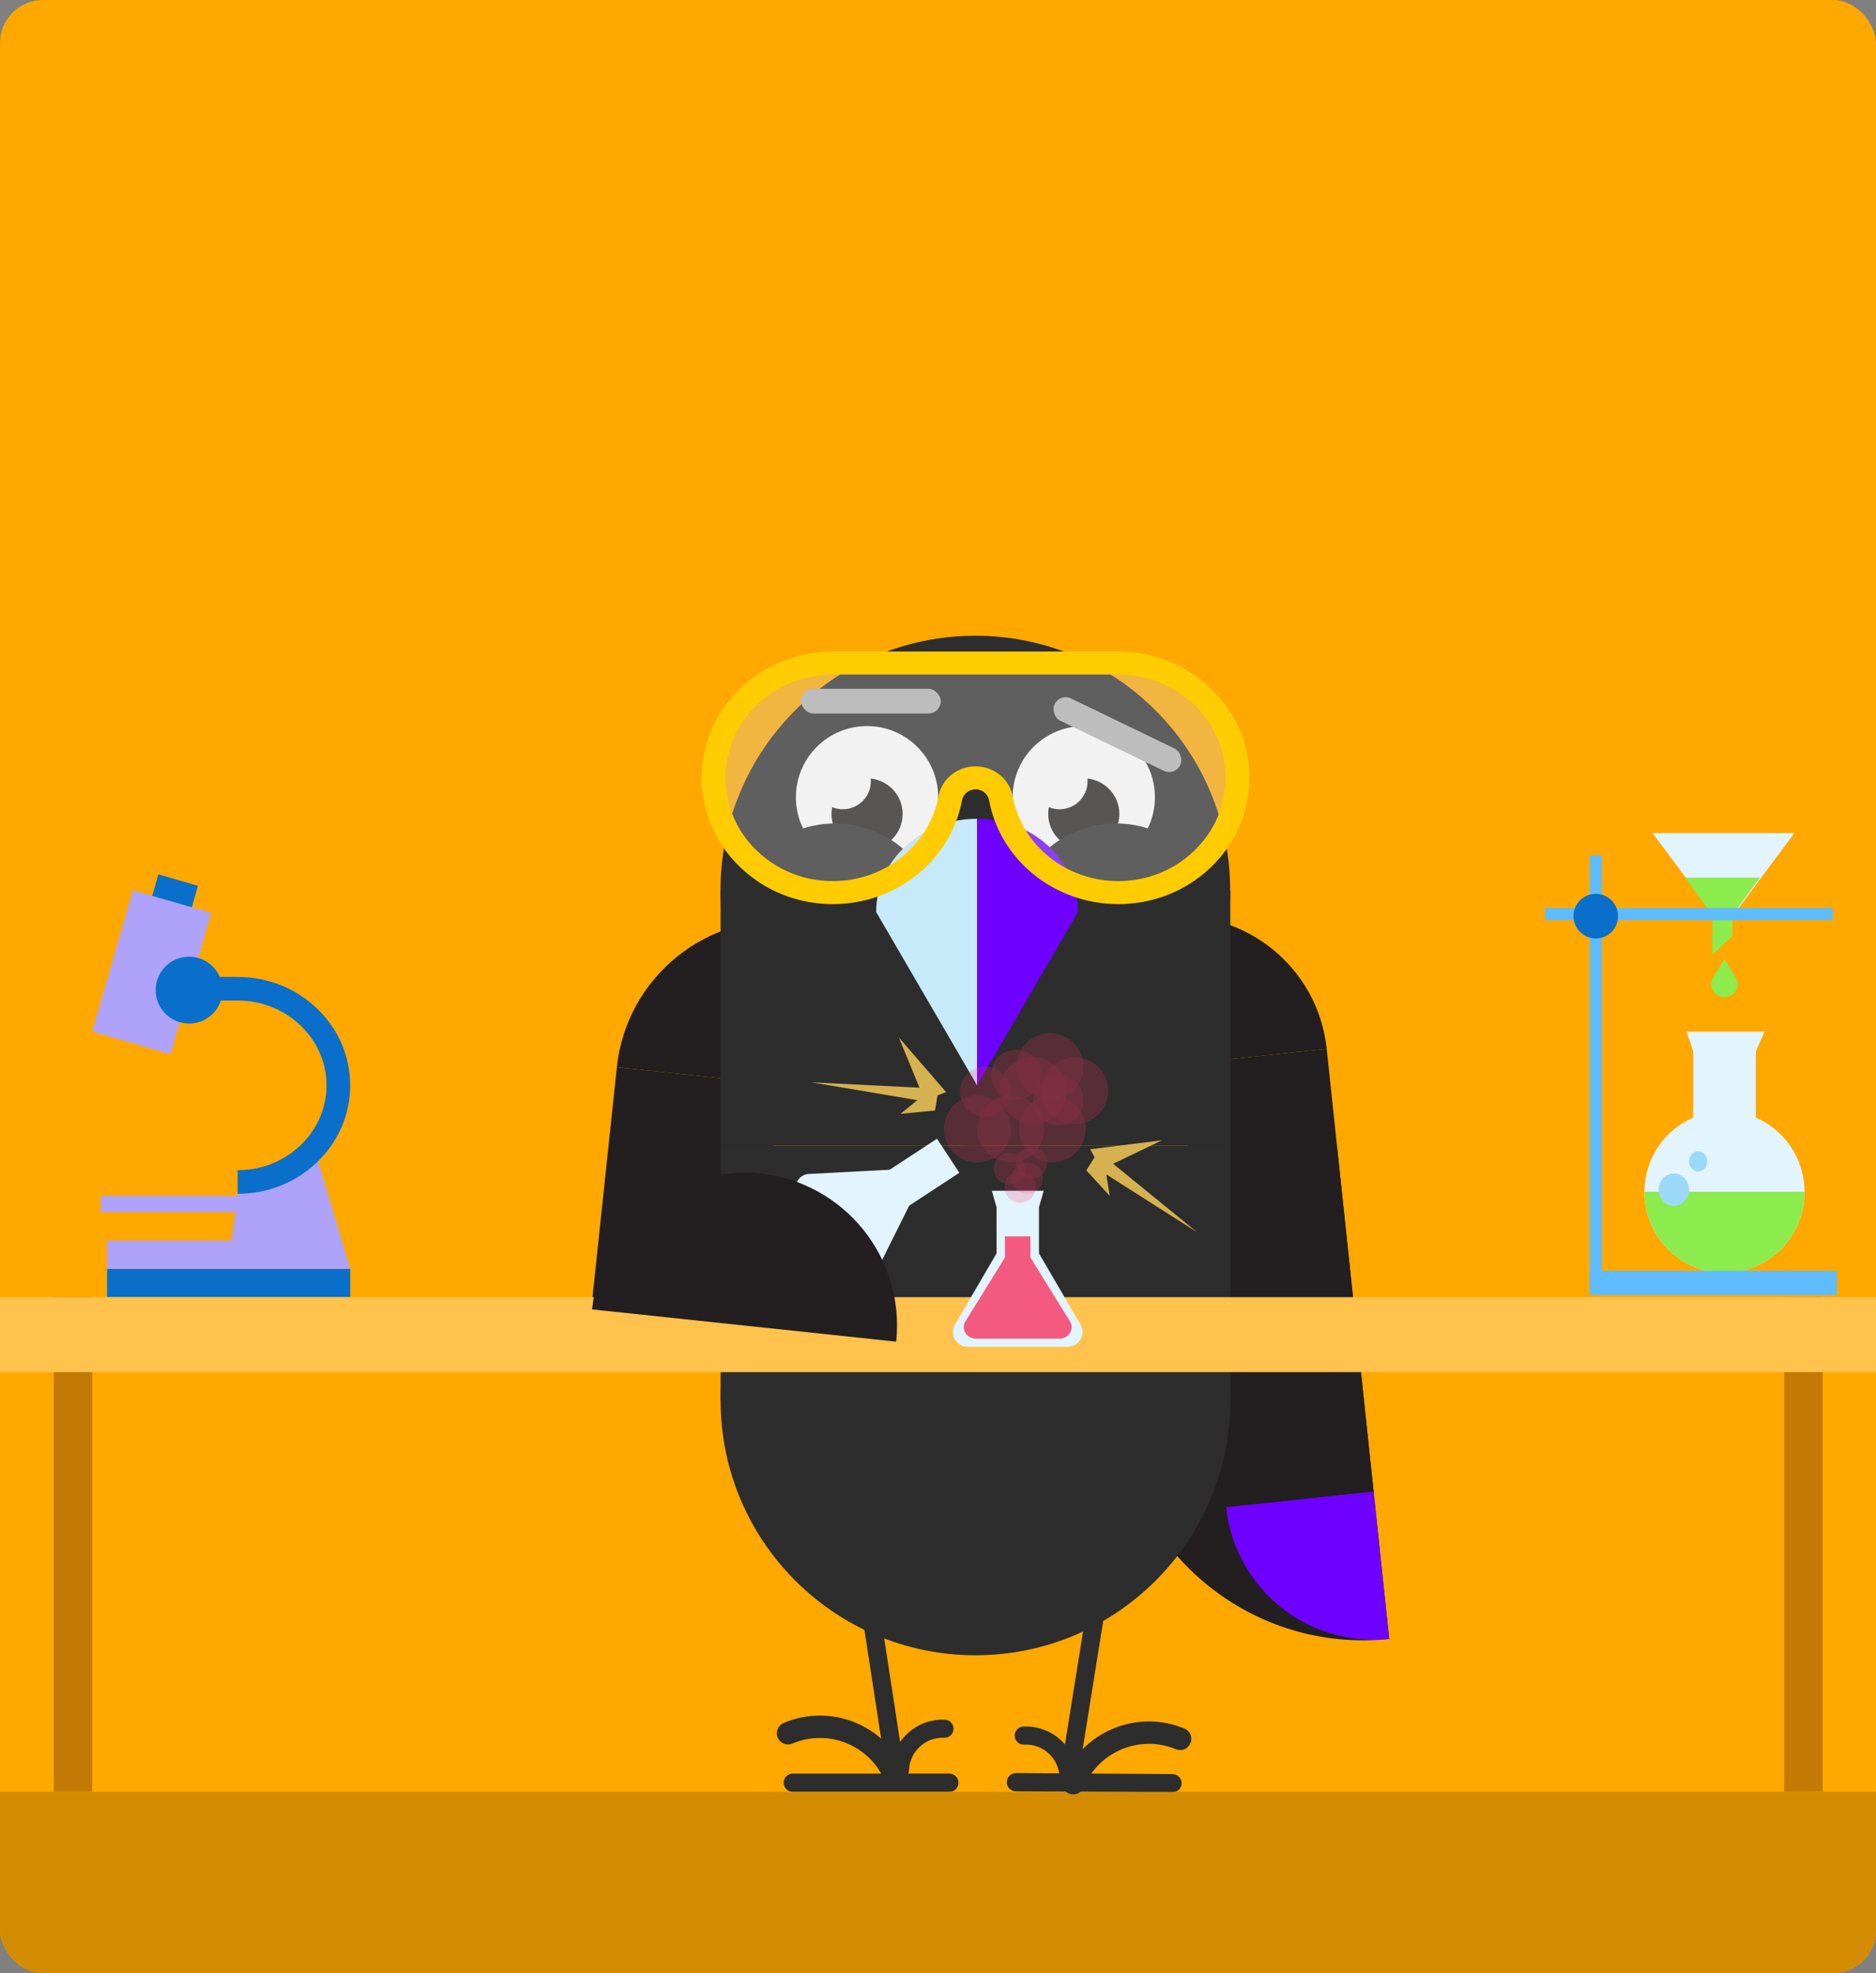 <svg width="174" height="183" viewBox="0 0 174 183" fill="none" xmlns="http://www.w3.org/2000/svg">
<rect x="0" y="0" width="174" height="183" fill="#808080" stroke="none"/>
<g clip-path="url(#clip0_2_9355)">
<rect width="174" height="183" rx="4" fill="#FFA800"/>
<path d="M124.018 106.394C111.425 107.729 102.299 119.019 103.633 131.612C104.968 144.205 116.259 153.331 128.852 151.997L124.018 106.394V106.394Z" fill="#231F20"/>
<path d="M107.922 85.043C115.478 84.242 122.252 89.717 123.053 97.274L109.372 98.724L107.922 85.043Z" fill="#231F20"/>
<path d="M128.85 151.997C121.294 152.798 114.52 147.322 113.719 139.766L127.4 138.316L128.85 151.997Z" fill="#6E00FF"/>
<path d="M113.722 139.765L127.402 138.315L123.052 97.273L109.372 98.722L113.722 139.765Z" fill="#231F20"/>
<path d="M73.974 102.288L71.902 99.127L65.578 103.274L67.65 106.434L73.974 102.288Z" fill="#E2F4FD"/>
<path d="M88.053 164.485H83.937L79.206 133.735C79.135 133.274 78.703 132.957 78.242 133.028C77.78 133.099 77.464 133.531 77.535 133.992L82.226 164.486H73.529C73.062 164.486 72.684 164.865 72.684 165.332C72.684 165.799 73.062 166.178 73.529 166.178H83.208C83.208 166.178 83.21 166.178 83.211 166.178C83.212 166.178 83.213 166.178 83.214 166.178H88.053C88.52 166.178 88.899 165.799 88.899 165.332C88.899 164.865 88.52 164.486 88.053 164.486L88.053 164.485Z" fill="#2D2D2D"/>
<path d="M83.033 164.774C81.401 160.916 76.951 159.112 73.093 160.744" stroke="#2D2D2D" stroke-width="2.075" stroke-linecap="round"/>
<path d="M87.6 160.323C85.418 160.229 83.573 161.922 83.479 164.105" stroke="#2D2D2D" stroke-width="1.676" stroke-linecap="round"/>
<path d="M108.753 164.53L100.056 164.475L104.939 134.012C105.013 133.551 104.7 133.117 104.238 133.043C103.777 132.969 103.344 133.283 103.27 133.744L98.345 164.464L94.23 164.438C93.763 164.435 93.382 164.811 93.379 165.278C93.376 165.745 93.752 166.127 94.219 166.13L99.058 166.16C99.058 166.16 99.06 166.16 99.061 166.16C99.062 166.16 99.063 166.16 99.064 166.16L108.743 166.221C109.21 166.224 109.591 165.848 109.594 165.381C109.597 164.914 109.22 164.532 108.753 164.529L108.753 164.53Z" fill="#2D2D2D"/>
<path d="M73.973 85.427C65.604 84.539 58.101 90.604 57.214 98.973L72.367 100.579L73.973 85.427Z" fill="#231F20"/>
<path d="M70.066 122.278L54.914 120.672L57.214 98.972L72.366 100.578L70.066 122.278Z" fill="#231F20"/>
<path d="M114.113 82.597H66.836V106.235H114.113V82.597Z" fill="#2D2D2D"/>
<path d="M114.113 106.235H66.836V129.874H114.113V106.235Z" fill="#2D2D2D"/>
<path d="M90.462 106.235C103.517 106.235 114.101 95.652 114.101 82.597C114.101 69.542 103.517 58.959 90.462 58.959C77.407 58.959 66.824 69.542 66.824 82.597C66.824 95.652 77.407 106.235 90.462 106.235Z" fill="#2D2D2D"/>
<path d="M90.474 153.512C103.529 153.512 114.112 142.928 114.112 129.874C114.112 116.819 103.529 106.235 90.474 106.235C77.419 106.235 66.836 116.819 66.836 129.874C66.836 142.928 77.419 153.512 90.474 153.512Z" fill="#2D2D2D"/>
<path d="M80.419 80.534C84.063 80.534 87.017 77.58 87.017 73.936C87.017 70.292 84.063 67.337 80.419 67.337C76.775 67.337 73.82 70.292 73.82 73.936C73.82 77.58 76.775 80.534 80.419 80.534Z" fill="white"/>
<path d="M80.421 78.788C82.243 78.788 83.72 77.311 83.72 75.489C83.72 73.667 82.243 72.189 80.421 72.189C78.598 72.189 77.121 73.667 77.121 75.489C77.121 77.311 78.598 78.788 80.421 78.788Z" fill="#231F20"/>
<path d="M78.173 75.054C79.608 75.054 80.772 73.89 80.772 72.455C80.772 71.02 79.608 69.856 78.173 69.856C76.738 69.856 75.574 71.02 75.574 72.455C75.574 73.89 76.738 75.054 78.173 75.054Z" fill="white"/>
<path d="M77.438 95.713C82.78 95.713 87.111 91.383 87.111 86.041C87.111 80.699 82.78 76.368 77.438 76.368C72.096 76.368 67.766 80.699 67.766 86.041C67.766 91.383 72.096 95.713 77.438 95.713Z" fill="#2D2D2D"/>
<path d="M100.52 80.534C104.164 80.534 107.119 77.58 107.119 73.936C107.119 70.292 104.164 67.337 100.52 67.337C96.876 67.337 93.922 70.292 93.922 73.936C93.922 77.58 96.876 80.534 100.52 80.534Z" fill="white"/>
<path d="M100.522 78.788C102.344 78.788 103.822 77.311 103.822 75.489C103.822 73.667 102.344 72.189 100.522 72.189C98.7 72.189 97.223 73.667 97.223 75.489C97.223 77.311 98.7 78.788 100.522 78.788Z" fill="#231F20"/>
<path d="M98.274 75.054C99.71 75.054 100.873 73.89 100.873 72.455C100.873 71.02 99.71 69.856 98.274 69.856C96.839 69.856 95.676 71.02 95.676 72.455C95.676 73.89 96.839 75.054 98.274 75.054Z" fill="white"/>
<path d="M103.513 95.713C108.855 95.713 113.185 91.383 113.185 86.041C113.185 80.699 108.855 76.368 103.513 76.368C98.17 76.368 93.84 80.699 93.84 86.041C93.84 91.383 98.17 95.713 103.513 95.713Z" fill="#2D2D2D"/>
<path d="M90.626 75.935C85.454 75.935 81.262 79.805 81.262 84.579L90.626 100.659V75.935H90.626Z" fill="#C7EAFB"/>
<path d="M99.989 84.579C99.989 79.805 95.797 75.935 90.625 75.935V100.659L99.99 84.579H99.989Z" fill="#6E00FF"/>
<rect x="74.301" y="63.877" width="12.955" height="2.298" rx="1.149" fill="#B3B3B3"/>
<rect x="98.309" y="64.276" width="12.955" height="2.298" rx="1.149" transform="rotate(25.817 98.309 64.276)" fill="#B3B3B3"/>
<path d="M103.719 83.844C97.821 83.844 92.784 79.796 91.742 74.219C91.632 73.628 91.103 73.2 90.484 73.2C89.865 73.2 89.335 73.628 89.226 74.219C88.183 79.796 83.147 83.844 77.249 83.844C74.001 83.844 70.945 82.626 68.645 80.413C66.345 78.2 65.078 75.26 65.078 72.135C65.078 65.679 70.537 60.426 77.248 60.426H103.719C110.43 60.426 115.889 65.679 115.889 72.135C115.889 75.26 114.623 78.2 112.323 80.413C110.023 82.626 106.967 83.844 103.719 83.844Z" fill="#D4D4D4" fill-opacity="0.3"/>
<path d="M103.719 83.844C97.821 83.844 92.784 79.796 91.742 74.219C91.632 73.628 91.103 73.2 90.484 73.2C89.865 73.2 89.335 73.628 89.226 74.219C88.183 79.796 83.147 83.844 77.249 83.844C74.001 83.844 70.945 82.626 68.645 80.413C66.345 78.2 65.078 75.26 65.078 72.135C65.078 65.679 70.537 60.426 77.248 60.426H103.719C110.43 60.426 115.889 65.679 115.889 72.135C115.889 75.26 114.623 78.2 112.323 80.413C110.023 82.626 106.967 83.844 103.719 83.844ZM90.483 71.071C92.175 71.071 93.62 72.237 93.92 73.843C94.772 78.404 98.893 81.715 103.719 81.715C106.376 81.715 108.875 80.718 110.757 78.907C112.64 77.097 113.675 74.692 113.675 72.135C113.675 66.853 109.209 62.555 103.719 62.555H77.248C71.757 62.555 67.291 66.853 67.291 72.135C67.291 74.692 68.327 77.096 70.209 78.907C72.091 80.719 74.591 81.715 77.248 81.715C82.073 81.715 86.195 78.404 87.047 73.843C87.347 72.237 88.792 71.071 90.483 71.071Z" fill="#FFCC01"/>
<path d="M186.166 166.178H-0.844V183H186.166V166.178Z" fill="#D38C02"/>
<path d="M22.896 110.901H9.363V112.405H22.896V110.901Z" fill="#AFA2FB"/>
<path d="M32.484 117.668H9.93V120.299H32.484V117.668Z" fill="#0A6FCB"/>
<path d="M32.484 117.668H9.93V115.058H21.469L22.252 109.489L29.182 106.579L32.484 117.668Z" fill="#AFA2FB"/>
<path d="M18.364 82.15L14.691 81.092L13.718 84.471L17.391 85.529L18.364 82.15Z" fill="#0A6FCB"/>
<path d="M19.591 84.66L12.332 82.569L8.557 95.673L15.816 97.764L19.591 84.66Z" fill="#AFA2FB"/>
<path d="M17.539 94.926C19.251 94.926 20.64 93.537 20.64 91.825C20.64 90.112 19.251 88.724 17.539 88.724C15.826 88.724 14.438 90.112 14.438 91.825C14.438 93.537 15.826 94.926 17.539 94.926Z" fill="#0A6FCB"/>
<path d="M22.042 110.714V108.526C26.588 108.526 30.286 104.997 30.286 100.658C30.286 96.32 26.588 92.79 22.042 92.79H15V90.603H22.042C24.822 90.603 27.438 91.644 29.407 93.533C31.388 95.434 32.479 97.964 32.479 100.658C32.479 103.352 31.388 105.882 29.407 107.783C27.438 109.673 24.822 110.714 22.042 110.714Z" fill="#0A6FCB"/>
<path d="M169.059 120.299H165.488V166.158H169.059V120.299Z" fill="#C37A05"/>
<path d="M8.555 120.299H4.984V166.158H8.555V120.299Z" fill="#C37A05"/>
<path d="M162.853 103.65V97.491L163.663 95.678H156.434L157.041 97.491V103.65C154.385 104.791 152.523 107.451 152.523 110.549C152.523 114.688 155.847 118.044 159.947 118.044C164.048 118.044 167.371 114.688 167.371 110.549C167.371 107.451 165.509 104.792 162.853 103.65H162.853Z" fill="#E2F4FD"/>
<path d="M159.856 86.092L166.434 77.259H153.277L159.856 86.092Z" fill="#E2F4FD"/>
<path d="M163.235 81.394H156.281L158.833 84.851V88.536L160.684 86.812V84.851L163.235 81.394Z" fill="#8CEB4D"/>
<path d="M174.137 120.299H-0.844V127.253H174.137V120.299Z" fill="#FFC24C"/>
<path d="M167.371 110.525C167.371 114.677 164.048 118.043 159.947 118.043C155.847 118.043 152.523 114.677 152.523 110.525H167.371H167.371Z" fill="#8CEB4D"/>
<path d="M170.375 117.855H147.445V120.111H170.375V117.855Z" fill="#5FBCFF"/>
<path d="M147.445 79.326V119.547H148.573L148.573 79.326H147.445Z" fill="#5FBCFF"/>
<path d="M170.001 84.212H143.312V85.34H170.001V84.212Z" fill="#5FBCFF"/>
<path d="M148.009 87.032C149.151 87.032 150.076 86.106 150.076 84.964C150.076 83.823 149.151 82.897 148.009 82.897C146.867 82.897 145.941 83.823 145.941 84.964C145.941 86.106 146.867 87.032 148.009 87.032Z" fill="#0A6FCB"/>
<path d="M161.006 90.698L159.953 88.929V88.912L159.948 88.92L159.943 88.913V88.927L158.891 90.696C158.672 91.064 158.672 91.518 158.891 91.886C159.108 92.251 159.509 92.477 159.943 92.481V92.483C160.382 92.483 160.787 92.256 161.006 91.888C161.225 91.519 161.225 91.066 161.006 90.698H161.006Z" fill="#8CEB4D"/>
<path d="M155.249 111.841C156.028 111.841 156.659 111.168 156.659 110.338C156.659 109.507 156.028 108.834 155.249 108.834C154.471 108.834 153.84 109.507 153.84 110.338C153.84 111.168 154.471 111.841 155.249 111.841Z" fill="#9CD9F8"/>
<path d="M157.506 108.646C157.973 108.646 158.352 108.225 158.352 107.706C158.352 107.187 157.973 106.767 157.506 106.767C157.039 106.767 156.66 107.187 156.66 107.706C156.66 108.225 157.039 108.646 157.506 108.646Z" fill="#9CD9F8"/>
<path d="M100.225 122.858L96.365 116.238V111.966L96.803 110.432H91.992L92.43 111.966V116.238L88.569 122.858C88.039 123.767 88.702 124.904 89.762 124.904H99.032C100.093 124.904 100.755 123.767 100.225 122.858Z" fill="#E2F4FD"/>
<path fill-rule="evenodd" clip-rule="evenodd" d="M95.571 114.658H93.207V116.586H93.23L89.542 122.547C89.101 123.26 89.653 124.152 90.535 124.152H98.249C99.132 124.152 99.683 123.261 99.242 122.547L95.555 116.586H95.571V114.658Z" fill="#F45A7F"/>
<path d="M99.55 165.374C101.151 161.503 105.587 159.663 109.457 161.265" stroke="#2D2D2D" stroke-width="2.075" stroke-linecap="round"/>
<path d="M94.952 160.959C97.134 160.848 98.992 162.526 99.103 164.708" stroke="#2D2D2D" stroke-width="1.676" stroke-linecap="round"/>
<path d="M86.083 108.295L75.024 108.874C74.018 108.927 73.456 110.054 74.013 110.903L78.879 118.325C79.436 119.174 80.693 119.108 81.143 118.206L86.083 108.295Z" fill="#E2F4FD"/>
<path d="M88.978 108.765L86.906 105.605L80.582 109.752L82.654 112.912L88.978 108.765Z" fill="#E2F4FD"/>
<path d="M54.914 121.436C55.74 113.647 62.724 108.002 70.513 108.827C78.302 109.653 83.947 116.637 83.121 124.426L54.914 121.436L54.914 121.436Z" fill="#231F20"/>
<g opacity="0.4">
<path d="M90.648 107.8C92.359 107.8 93.746 106.413 93.746 104.702C93.746 102.991 92.359 101.604 90.648 101.604C88.938 101.604 87.551 102.991 87.551 104.702C87.551 106.413 88.938 107.8 90.648 107.8Z" fill="#FF3464" fill-opacity="0.5"/>
<path d="M91.37 103.582C92.659 103.582 93.704 102.537 93.704 101.247C93.704 99.958 92.659 98.913 91.37 98.913C90.08 98.913 89.035 99.958 89.035 101.247C89.035 102.537 90.08 103.582 91.37 103.582Z" fill="#FF3464" fill-opacity="0.5"/>
<path d="M94.256 102.015C95.546 102.015 96.591 100.97 96.591 99.681C96.591 98.392 95.546 97.347 94.256 97.347C92.967 97.347 91.922 98.392 91.922 99.681C91.922 100.97 92.967 102.015 94.256 102.015Z" fill="#FF3464" fill-opacity="0.5"/>
<path d="M98.155 104.35C99.444 104.35 100.489 103.305 100.489 102.016C100.489 100.726 99.444 99.681 98.155 99.681C96.865 99.681 95.82 100.726 95.82 102.016C95.82 103.305 96.865 104.35 98.155 104.35Z" fill="#FF3464" fill-opacity="0.5"/>
<path d="M93.746 107.8C95.457 107.8 96.844 106.413 96.844 104.702C96.844 102.991 95.457 101.604 93.746 101.604C92.035 101.604 90.648 102.991 90.648 104.702C90.648 106.413 92.035 107.8 93.746 107.8Z" fill="#FF3464" fill-opacity="0.5"/>
<path d="M94.341 109.638C95.043 109.247 95.294 108.362 94.903 107.66C94.512 106.959 93.627 106.708 92.926 107.099C92.225 107.49 91.973 108.375 92.364 109.076C92.755 109.777 93.64 110.029 94.341 109.638Z" fill="#FF3464" fill-opacity="0.5"/>
<path d="M95.82 104.251C97.531 104.251 98.918 102.865 98.918 101.154C98.918 99.443 97.531 98.056 95.82 98.056C94.109 98.056 92.723 99.443 92.723 101.154C92.723 102.865 94.109 104.251 95.82 104.251Z" fill="#FF3464" fill-opacity="0.5"/>
<path d="M97.394 102.016C99.105 102.016 100.492 100.629 100.492 98.918C100.492 97.207 99.105 95.82 97.394 95.82C95.684 95.82 94.297 97.207 94.297 98.918C94.297 100.629 95.684 102.016 97.394 102.016Z" fill="#FF3464" fill-opacity="0.5"/>
<path d="M97.609 107.8C99.32 107.8 100.707 106.413 100.707 104.702C100.707 102.991 99.32 101.604 97.609 101.604C95.899 101.604 94.512 102.991 94.512 104.702C94.512 106.413 95.899 107.8 97.609 107.8Z" fill="#FF3464" fill-opacity="0.5"/>
<path d="M96.388 109.13C97.09 108.74 97.341 107.854 96.95 107.153C96.559 106.452 95.674 106.2 94.973 106.591C94.272 106.982 94.02 107.868 94.411 108.569C94.802 109.27 95.687 109.521 96.388 109.13Z" fill="#FF3464" fill-opacity="0.5"/>
<path d="M95.97 110.546C96.672 110.156 96.923 109.27 96.532 108.569C96.141 107.868 95.256 107.616 94.555 108.007C93.853 108.398 93.602 109.284 93.993 109.985C94.384 110.686 95.269 110.937 95.97 110.546Z" fill="#FF3464" fill-opacity="0.5"/>
<path d="M95.322 111.359C96.023 110.969 96.275 110.083 95.884 109.382C95.493 108.681 94.607 108.429 93.906 108.82C93.205 109.211 92.954 110.097 93.345 110.798C93.736 111.499 94.621 111.75 95.322 111.359Z" fill="#FF3464" fill-opacity="0.5"/>
<path d="M99.688 104.251C101.398 104.251 102.785 102.865 102.785 101.154C102.785 99.443 101.398 98.056 99.688 98.056C97.977 98.056 96.59 99.443 96.59 101.154C96.59 102.865 97.977 104.251 99.688 104.251Z" fill="#FF3464" fill-opacity="0.5"/>
</g>
<path d="M102.925 110.909L100.757 108.535L101.522 107.332L101.124 106.582L107.783 105.75L103.244 107.93L111.029 114.275L102.613 108.921L102.925 110.909Z" fill="#D5B150"/>
<path d="M83.524 103.299L86.723 102.987L86.96 101.582L87.758 101.291L83.369 96.215L85.281 100.874L75.25 100.375L85.086 102.032L83.524 103.299Z" fill="#D5B150"/>
</g>
<defs>
<clipPath id="clip0_2_9355">
<rect width="174" height="183" rx="4" fill="white"/>
</clipPath>
</defs>
</svg>

